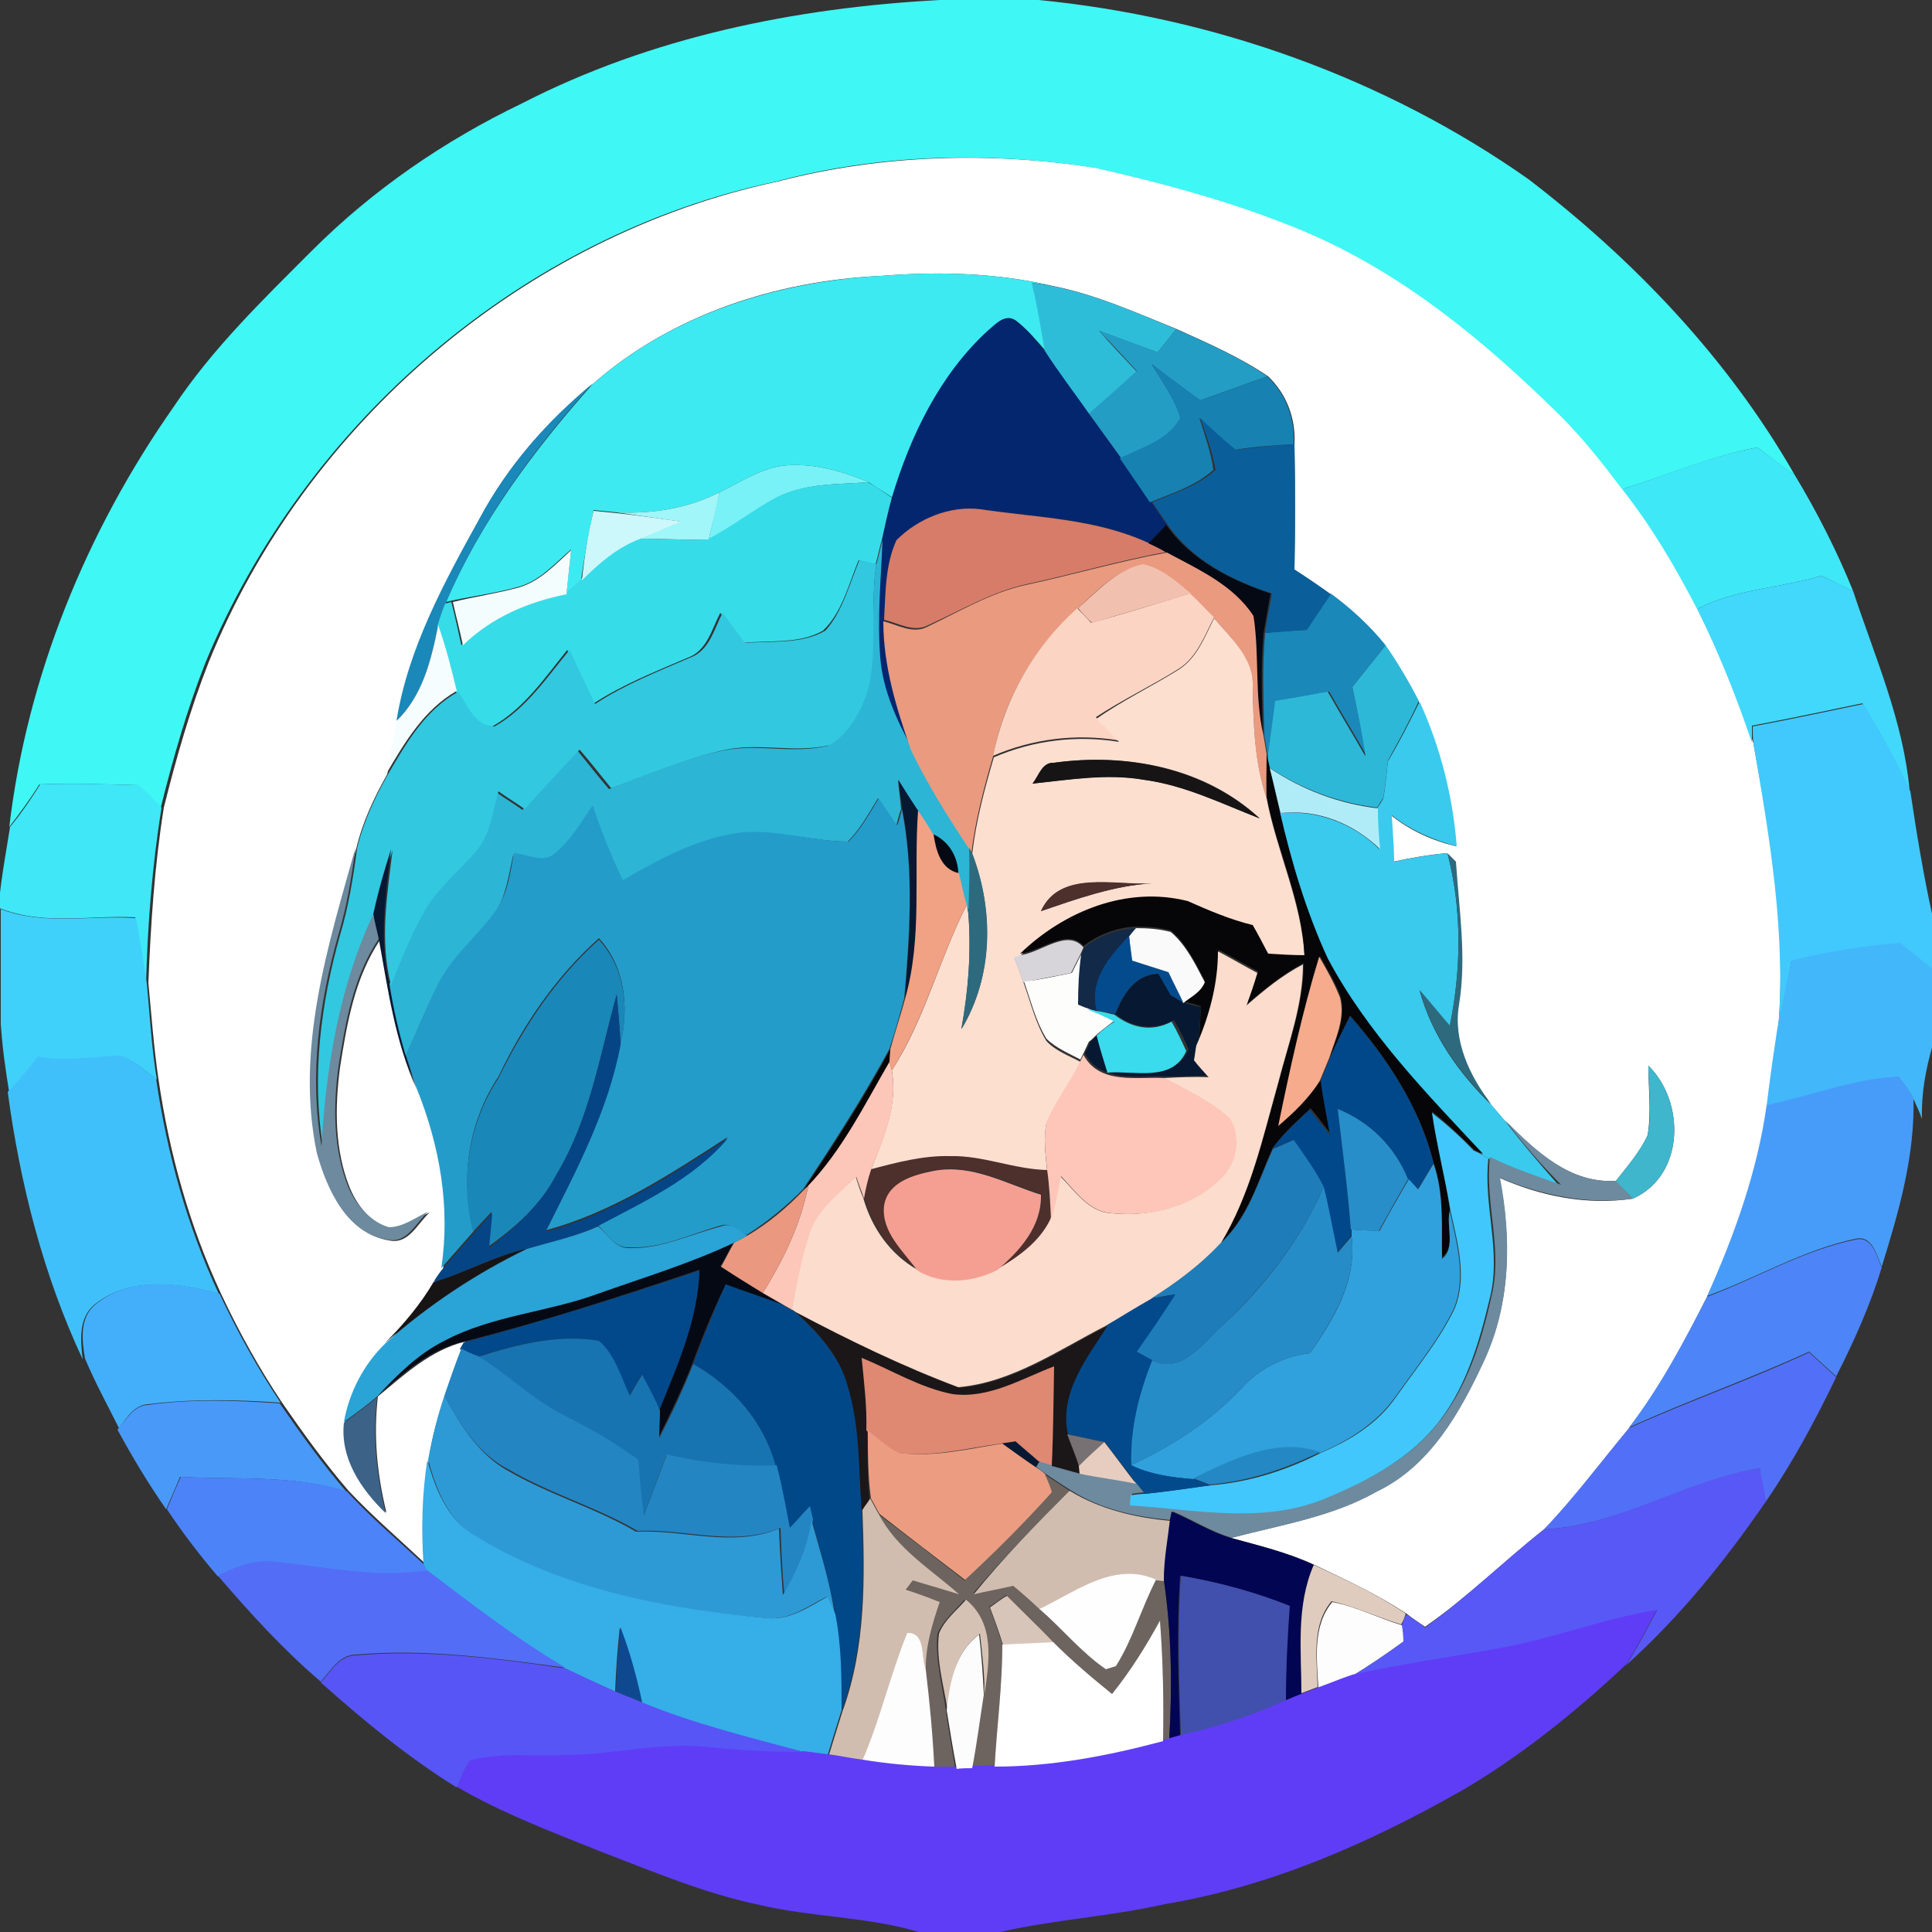 <?xml version="1.0" encoding="utf-8"?>
<!-- Generator: Adobe Illustrator 26.0.3, SVG Export Plug-In . SVG Version: 6.00 Build 0)  -->
<svg version="1.1" id="Layer_1" xmlns="http://www.w3.org/2000/svg" xmlns:xlink="http://www.w3.org/1999/xlink" x="0px" y="0px"
	 viewBox="0 0 250 250" style="enable-background:new 0 0 250 250;" xml:space="preserve">
<rect x="0" y="0" width="250" height="250" fill="#333333" stroke="none"/>
<style type="text/css">
	.st0{fill:#FFFFFF;}
	.st1{fill:#3FF7F4;}
	.st2{fill:#3DEAF1;}
	.st3{fill:#2EBDD8;}
	.st4{fill:#03266F;}
	.st5{fill:#249DC5;}
	.st6{fill:#1781B1;}
	.st7{fill:#1A88B8;}
	.st8{fill:#0A5F9A;}
	.st9{fill:#3FE8F7;}
	.st10{fill:#78F2F6;}
	.st11{fill:#37DCE9;}
	.st12{fill:#A0F6F8;}
	.st13{fill:#CCF8FC;}
	.st14{fill:#D67C69;}
	.st15{fill:#050914;}
	.st16{fill:#2CB5D5;}
	.st17{fill:#F4FDFE;}
	.st18{fill:#32C8E0;}
	.st19{fill:#EA9A7F;}
	.st20{fill:#F2C0AE;}
	.st21{fill:#41D8FB;}
	.st22{fill:#FCD4C4;}
	.st23{fill:#FDDFD0;}
	.st24{fill:#F6FDFE;}
	.st25{fill:#2DB8D8;}
	.st26{fill:#39CAEE;}
	.st27{fill:#41C9FD;}
	.st28{fill:#161415;}
	.st29{fill:#060507;}
	.st30{fill:#B0ECF8;}
	.st31{fill:#3FE7F7;}
	.st32{fill:#071832;}
	.st33{fill:#249CCA;}
	.st34{fill:#F1A184;}
	.st35{fill:#6D8A9F;}
	.st36{fill:#2E6A7E;}
	.st37{fill:#4D2F2C;}
	.st38{fill:#3FD1FA;}
	.st39{fill:#132948;}
	.st40{fill:#FAFAFA;}
	.st41{fill:#034B8D;}
	.st42{fill:#1A87B9;}
	.st43{fill:#D7D5D9;}
	.st44{fill:#42B7FA;}
	.st45{fill:#FDFDFB;}
	.st46{fill:#FCDCCC;}
	.st47{fill:#F6AB8D;}
	.st48{fill:#064585;}
	.st49{fill:#39DBEC;}
	.st50{fill:#01488B;}
	.st51{fill:#40C0FA;}
	.st52{fill:#FDC6B8;}
	.st53{fill:#FCC6B8;}
	.st54{fill:#3FB6CB;}
	.st55{fill:#489CF9;}
	.st56{fill:#278EC9;}
	.st57{fill:#41C7FB;}
	.st58{fill:#1E7CB9;}
	.st59{fill:#30A1DC;}
	.st60{fill:#F59F92;}
	.st61{fill:#EA9880;}
	.st62{fill:#268CC8;}
	.st63{fill:#2AA3D6;}
	.st64{fill:#4D84F8;}
	.st65{fill:#01498B;}
	.st66{fill:#43AFFA;}
	.st67{fill:#014889;}
	.st68{fill:#024A8C;}
	.st69{fill:#1B1618;}
	.st70{fill:#1874B1;}
	.st71{fill:#2385C2;}
	.st72{fill:#5270F7;}
	.st73{fill:#DF8872;}
	.st74{fill:#4999F9;}
	.st75{fill:#3D6288;}
	.st76{fill:#2D9AD6;}
	.st77{fill:#EC9D81;}
	.st78{fill:#787174;}
	.st79{fill:#2388C3;}
	.st80{fill:#E6CDBF;}
	.st81{fill:#36AEE8;}
	.st82{fill:#5858F6;}
	.st83{fill:#4D83F8;}
	.st84{fill:#6D645F;}
	.st85{fill:#D1BDB0;}
	.st86{fill:#D1BDAF;}
	.st87{fill:#020552;}
	.st88{fill:#536DF7;}
	.st89{fill:#FEFEFE;}
	.st90{fill:#E0CCBE;}
	.st91{fill:#4150AD;}
	.st92{fill:#D8C5B9;}
	.st93{fill:#FDFDFD;}
	.st94{fill:#D6C2B4;}
	.st95{fill:#5F3DF6;}
	.st96{fill:#FEFFFE;}
	.st97{fill:#0E4990;}
	.st98{fill:#FCFCFC;}
	.st99{fill:#5855F6;}
</style>
<g id="_x23_ffffffff">
	<path class="st0" d="M100.6,23.5c13.4-3.5,27.5-3.9,41.2-1.8c9.3,2.1,18.5,4.6,27.3,8.3c12.7,5.4,23.4,14.3,33.1,23.9
		c2.9,2.9,5.4,6.1,7.9,9.4c3.7,4.8,6.9,10,9.6,15.5c2.8,5.6,5.1,11.4,7.2,17.4c2.2,12.1,4.3,24.4,3.2,36.8c-0.5,3.4-1,6.7-1.4,10.1
		c-1.2,8.6-4.2,16.9-7.8,24.7c-3,5.9-6,11.8-10.1,17c-3.6,4.4-7,9-11,13.1c-5.2,4.1-9.9,8.8-15.4,12.6c-0.6-0.4-1.8-1.2-2.4-1.7
		c-3.8-2.5-7.9-4.4-11.9-6.3c-3.4-1.6-7.2-2.5-10.8-3.5c6.4-1.7,13-2.7,18.8-6c6.9-3.3,10.8-10.4,13.9-17c3.5-7.3,3.6-15.8,2-23.6
		c5.4,2.4,11.4,3.6,17.3,2.7c6.7-3,6.8-12.5,2-17.2c0,3,0.4,6-0.1,9c-1,2.2-2.6,4-4.1,5.9c-6,0.4-10.4-3.9-14.4-7.8
		c-0.6-0.7-1.2-1.4-1.8-2.1c-2.8-3.7-5-8.2-4.2-12.9c1-6.2,0-12.4-0.4-18.5c-0.3-0.3-0.8-0.8-1.1-1.1c-2.3,0.2-4.6,0.6-6.9,1.1
		c-0.1-2-0.2-4-0.3-6c2.5,2,5.4,3.3,8.4,4c-0.6-6.4-2.1-12.8-4.8-18.7c-1.3-2.5-2.7-4.9-4.3-7.2c-2.1-2.6-4.5-4.8-7.1-6.7
		c-1.6-1.1-3.1-2.1-4.7-3.2c0.1-5.4,0.1-10.8,0-16.2c0.2-3.3-1-6.5-3.4-8.8c-3.7-2.5-7.8-4.3-11.8-6.1c-5.2-2.1-10.5-4.5-16.1-5.6
		c-7.2-1.7-14.8-1.9-22.2-1.3c-13.4,0.6-27.1,5-37.3,14c-5.9,4.8-11,10.6-14.6,17.4c-4.5,8.3-9.2,16.9-10.7,26.3
		c-0.4,2.3-0.8,4.5-1.3,6.8c-1.7,3-3.2,6.2-4,9.6c-3.6,12.8-7.8,26.2-5,39.5c1.3,4.7,3.9,10.3,9.2,11.2c2.6,0.6,3.7-2.2,5.3-3.6
		c-1.7,0.7-3.3,2-5.1,2c-2.5-0.6-4.2-2.8-5.2-5.1c-2-4.9-2-10.4-1.3-15.7c0.9-5.7,1.9-11.6,5.2-16.5c1.2,6.6,2.1,13.3,4.9,19.5
		c3,7.4,4.4,15.4,3.2,23.3c-0.2,0.4-0.7,1.1-1,1.5c-1.7,2.9-3.9,5.5-6.3,8c-2.8,2.8-4.8,6.3-5.4,10.2c-0.5,4.6,2.2,8.6,5.4,11.6
		c-1.2-4.9-1.7-9.9-1.1-15c3.4-2.8,6.8-6,11.3-7.1l-0.4,0.8c-0.8,2-1.5,4-2.2,6.1c-0.9,2.7-1.7,5.4-2.1,8.3c-0.8,4.5-0.9,9-0.5,13.5
		c-3.3-3.1-6.8-6.1-9.9-9.4c-3.1-3.6-5.9-7.5-8.6-11.4c-3-4.5-5.6-9.2-7.9-14.1c-4.1-8.8-6.7-18.2-8.1-27.8
		c-0.6-4.1-0.9-8.2-1.3-12.4c0.3-7.6,0.8-15.2,2-22.7c1.6-6.4,3.4-12.7,5.8-18.8C39.5,54.8,67.8,30.5,100.6,23.5z"/>
</g>
<g id="_x23_3ff7f4ff">
	<path class="st1" d="M121.6,0h12.8c22.6,2.2,44.8,10.1,63.4,23.2c13.7,10.5,25.8,23.2,34.4,38.2c-1.7-1.1-3.2-2.3-4.8-3.5
		c-6,1.1-11.6,3.6-17.5,5.4c-2.5-3.3-5-6.5-7.9-9.4c-9.7-9.6-20.4-18.5-33.1-23.9c-8.8-3.7-18-6.2-27.3-8.3
		c-13.6-2.1-27.8-1.8-41.2,1.8c-32.8,6.9-61,31.3-73.8,62.2c-2.4,6.1-4.2,12.4-5.8,18.8c-1-1-2-1.9-2.9-2.9
		c-4.3-0.1-8.6-0.3-12.8-0.1c-1.2,1.9-2.5,3.7-3.9,5.5c2.3-19.5,10-38.3,21.3-54.4c5-7.5,11.5-13.8,17.9-20.2
		c7.8-7.8,17.1-14.2,27.1-19C84.2,4.8,102.9,1,121.6,0z"/>
</g>
<g id="_x23_3deaf1ff">
	<path class="st2" d="M76.7,49.7c10.2-9,23.9-13.3,37.3-14c7.4-0.6,14.9-0.4,22.2,1.3c-0.7-0.1-2-0.3-2.6-0.4
		c0.7,2.9,1.1,5.9,1.7,8.8c-1.2-1.4-2.4-2.8-3.8-3.9c-1.4-1-2.5,0.5-3.6,1.3c-6.2,5.7-10,13.6-12.4,21.6c-1-0.7-2.1-1.3-3.1-2
		c-3.3-1.4-6.8-2.4-10.4-2.2c-3.3,0.2-6,2.1-8.9,3.5c-4.1,2.1-8.7,2.8-13.3,2.6c-0.8-0.1-2.2-0.2-3-0.3c-0.6,3-1.2,6-1.6,9
		c-0.6,0.6-1.3,1.2-1.9,1.8c0.2-1.9,0.4-3.8,0.6-5.7c-2.1,1.8-4,4-6.7,4.8c-2.8,0.8-5.8,1.2-8.7,1.8l-0.8,0.2
		C62.2,67.5,69.1,58.2,76.7,49.7z"/>
</g>
<g id="_x23_2ebdd8ff">
	<path class="st3" d="M133.5,36.6c0.6,0.1,2,0.3,2.6,0.4c5.6,1.1,10.8,3.4,16.1,5.6c-0.8,1-1.6,2-2.4,3c-2.5-0.9-5.1-1.9-7.6-2.8
		c1.6,1.8,3.2,3.5,4.9,5.3c-2,1.8-4.1,3.7-6.2,5.5c-1.9-2.7-3.9-5.3-5.7-8.1C134.7,42.5,134.2,39.5,133.5,36.6z"/>
</g>
<g id="_x23_03266fff">
	<path class="st4" d="M127.8,42.8c1-0.8,2.2-2.3,3.6-1.3c1.5,1.1,2.6,2.5,3.8,3.9c1.8,2.8,3.8,5.4,5.7,8.1c1.4,1.9,2.8,3.9,4.2,5.8
		c1.3,1.9,2.6,3.8,3.9,5.7c0.7,1,1.3,2,2,2.9c-0.8,0.8-1.6,1.6-2.3,2.4c-6.8-3.3-14.4-3.3-21.8-4.4c-4-0.5-8.2,1.2-10.9,4
		c-1.5,3.2-1.4,6.9-1.6,10.4c0,5.8,1.7,11.3,3.6,16.7c-2-3.8-3.9-7.7-4.2-12c-0.3-5,0.2-10.1,0.3-15.1c0.4-1.8,0.8-3.7,1.3-5.5
		C117.8,56.4,121.6,48.5,127.8,42.8z"/>
</g>
<g id="_x23_249dc5ff">
	<path class="st5" d="M142.2,42.8c2.5,0.9,5.1,1.8,7.6,2.8c0.8-1,1.6-2,2.4-3c4.1,1.8,8.1,3.6,11.8,6.1c-2.9,1-5.8,2.1-8.7,3.1
		c-2.1-1.5-4.2-3.1-6.3-4.7c1.4,2.2,2.9,4.5,3.9,7c-1.6,2.9-5.1,3.8-7.8,5.2c-1.4-1.9-2.8-3.9-4.2-5.8c2.1-1.8,4.1-3.6,6.2-5.5
		C145.5,46.3,143.9,44.5,142.2,42.8z"/>
</g>
<g id="_x23_1781b1ff">
	<path class="st6" d="M149,47.1c2.1,1.6,4.2,3.1,6.3,4.7c2.9-1,5.8-2.1,8.7-3.1c2.4,2.3,3.6,5.5,3.4,8.8c-2.5,0.1-5.1,0.3-7.6,0.7
		c-1.6-1.3-3.1-2.7-4.6-4.1c0.7,2.2,1.5,4.4,1.8,6.7c-2.3,2.1-5.3,3-8.2,4.2c-1.3-1.9-2.6-3.8-3.9-5.7c2.8-1.4,6.2-2.3,7.8-5.2
		C152,51.6,150.4,49.4,149,47.1z"/>
</g>
<g id="_x23_1a88b8ff">
	<path class="st7" d="M62.1,67c3.6-6.7,8.7-12.5,14.6-17.4c-7.6,8.5-14.5,17.8-19,28.4c-0.4,0.9-0.7,1.9-1,2.9
		c-0.9,4.5-2,9.1-5.4,12.4C52.8,83.9,57.5,75.3,62.1,67z"/>
	<path class="st7" d="M172.2,76.8c2.6,1.9,5.1,4.2,7.1,6.7c-1.4,1.8-2.9,3.6-4.3,5.4c0.6,3,1.3,6,1.9,9c-1.6-2.8-3.3-5.6-4.9-8.4
		c-2.3,0.4-4.6,0.8-6.8,1.2c-0.3,2.6-0.7,5.1-1,7.7l-0.2-0.8c-0.1-0.6-0.3-1.8-0.4-2.4c-0.1-4.4-0.3-8.9,0.1-13.3
		c1.8-0.2,3.6-0.3,5.4-0.4C170.1,79.9,171.2,78.4,172.2,76.8z"/>
</g>
<g id="_x23_0a5f9aff">
	<path class="st8" d="M155.3,54.1c1.5,1.4,3,2.8,4.6,4.1c2.5-0.3,5-0.6,7.6-0.7c0.1,5.4,0.1,10.8,0,16.2c1.6,1,3.2,2.1,4.7,3.2
		c-1,1.5-2.1,3.1-3.1,4.6c-1.8,0.1-3.6,0.3-5.4,0.4c0.2-1.7,0.6-3.4,0.9-5.1c-5.2-1.7-10.3-4.3-13.5-8.9c-0.7-1-1.3-1.9-2-2.9
		c2.8-1.2,5.9-2.1,8.2-4.2C156.9,58.5,156.1,56.3,155.3,54.1z"/>
</g>
<g id="_x23_3fe8f7ff">
	<path class="st9" d="M209.9,63.3c5.8-1.8,11.4-4.3,17.5-5.4c1.6,1.2,3.2,2.4,4.8,3.5c2.9,4.8,5.5,9.9,7.6,15.1
		c-1.4-0.7-2.7-1.3-4.1-2c-5.3,1.6-11.1,1.7-16.1,4.3C216.8,73.4,213.7,68.1,209.9,63.3z"/>
</g>
<g id="_x23_78f2f6ff">
	<path class="st10" d="M93.1,63.7c2.9-1.4,5.6-3.3,8.9-3.5c3.6-0.2,7.1,0.8,10.4,2.2c-4,0.3-8.2,0.1-11.9,2c-3,1.6-5.7,3.8-8.8,5.4
		C92.2,67.8,92.6,65.7,93.1,63.7z"/>
</g>
<g id="_x23_37dce9ff">
	<path class="st11" d="M100.4,64.4c3.7-1.9,7.9-1.7,11.9-2c1.1,0.6,2.1,1.3,3.1,2c-0.5,1.8-0.9,3.7-1.3,5.5c-0.3,1-0.5,2.1-0.8,3.1
		c-0.6-0.1-1.7-0.4-2.2-0.5c-1.3,3.1-2.1,6.7-4.6,9.1c-3.1,1.8-7,1.2-10.4,1.6c-1-1.3-1.9-2.6-2.9-3.9c-1.1,2.1-1.7,4.9-4.2,5.8
		c-4.2,1.8-8.5,3.5-12.3,6c-1.1-2.4-2.2-4.7-3.3-7c-2.9,3.6-5.6,7.6-9.7,9.9c-2.5-0.1-3.6-2.8-4.7-4.5c-0.8-2.8-1.4-5.7-2.4-8.5
		c0.3-1,0.6-1.9,1-2.9l0.8-0.2c0.5,1.9,0.9,3.8,1.3,5.6c3.7-3.5,8.4-5.6,13.4-6.6c0.7-0.6,1.3-1.2,1.9-1.8c2.2-2.2,4.6-4.3,7.6-5.4
		c2.9,0,5.9,0.2,8.9,0.1C94.7,68.2,97.4,66,100.4,64.4z"/>
</g>
<g id="_x23_a0f6f8ff">
	<path class="st12" d="M79.8,66.3c4.6,0.2,9.2-0.5,13.3-2.6c-0.4,2-0.9,4.1-1.4,6.1c-3,0.1-5.9-0.1-8.9-0.1c1.8-0.8,3.5-1.5,5.3-2.2
		C85.4,67.1,82.6,66.7,79.8,66.3z"/>
</g>
<g id="_x23_ccf8fcff">
	<path class="st13" d="M76.8,66.1c0.8,0.1,2.2,0.2,3,0.3c2.8,0.3,5.6,0.7,8.4,1.1c-1.8,0.7-3.6,1.5-5.3,2.2c-3,1.1-5.4,3.2-7.6,5.4
		C75.6,72.1,76.1,69.1,76.8,66.1z"/>
</g>
<g id="_x23_d67c69ff">
	<path class="st14" d="M116,69.9c2.8-2.8,6.9-4.5,10.9-4c7.3,1.1,14.9,1.2,21.8,4.4c0.8,0.4,1.6,0.8,2.4,1.1
		c-6.2,1.1-12.2,2.9-18.3,4.2c-4.5,1-8.5,3.4-12.7,5.3c-1.9,1-3.9-0.3-5.7-0.7C114.6,76.9,114.5,73.2,116,69.9z"/>
</g>
<g id="_x23_050914ff">
	<path class="st15" d="M148.6,70.3c0.8-0.8,1.6-1.6,2.3-2.4c3.2,4.6,8.4,7.2,13.5,8.9c-0.3,1.7-0.6,3.4-0.9,5.1
		c-0.4,4.4-0.2,8.9-0.1,13.3c-1.2-5.1-0.5-10.4-1.3-15.5c-2.6-4-7.1-6-11.2-8.2C150.3,71.1,149.5,70.7,148.6,70.3z"/>
	<path class="st15" d="M120.8,108c2,0.9,3.1,2.8,3.3,5C121.7,112.5,121.2,110,120.8,108z"/>
	<path class="st15" d="M77.3,167.4c5.9-2.2,11.9-4,17.6-6.6c-0.6,1-1.1,2.1-1.7,3.1c1.8,1.1,3.6,2.3,5.4,3.4c0.8,0.5,1.7,1,2.6,1.5
		c-2.4-0.9-4.9-1.7-7.3-2.6c-1.6,3.3-3,6.7-4.3,10.2c-1.3,3.3-2.8,6.4-4.4,9.6c0-1.2,0.1-2.4,0.1-3.6c2.3-5.8,5-11.7,5.2-18.1
		c-10.1,3.4-20.2,6.7-30.5,9.3c-4.5,1-7.9,4.2-11.3,7.1c2.5-2.8,5.3-5.5,8.7-7.2C63.6,170.2,70.8,169.8,77.3,167.4z"/>
</g>
<g id="_x23_2cb5d5ff">
	<path class="st16" d="M113.4,73c0.3-1,0.5-2.1,0.8-3.1c-0.2,5-0.7,10.1-0.3,15.1c0.3,4.3,2.2,8.3,4.2,12c2.1,4.4,4.7,8.6,7.4,12.6
		c0.1,2.8,0,5.6-0.1,8.4L125,117c-0.3-1.3-0.7-2.7-1-4.1c-0.1-2.2-1.3-4.1-3.3-5c-0.7-1-1.4-2.1-2-3.1c-0.8-1.3-1.7-2.6-2.5-3.9
		c0.1,1.2,0.3,2.5,0.4,3.8c-0.2,0.5-0.5,1.6-0.6,2.1c-0.8-1.2-1.6-2.3-2.4-3.5c-1.2,2-2.3,4-3.9,5.6c-4.6,0-9.1-1.6-13.8-0.9
		c-5.6,0.7-10.6,3.4-15.4,6.2c-1.4-3.2-2.8-6.4-3.9-9.7c-1.5,2.2-2.9,4.6-5,6.3c-1.5,1.2-3.5,0-5.2-0.1c-0.6,2.6-0.9,5.3-2.4,7.5
		c-2.3,3.2-5.6,5.8-7.4,9.4c-1.5,3-2.7,6.1-4.2,9.2c-0.9-3-1.6-6.1-2.1-9.2c1.3-3.3,2.6-6.6,4.4-9.7c1.8-3.1,4.7-5.2,6.9-8
		c1.7-2.1,2-4.9,2.6-7.4c1.1,0.8,2.3,1.5,3.4,2.3c2.4-2.6,4.8-5.1,7.1-7.7c1.4,1.7,2.7,3.4,4.1,5c4.9-1.8,9.8-4,14.9-5
		c4.4-0.9,9,0.5,13.4-0.6c2.8-1.6,4.3-4.8,5.1-7.8C113.5,83.5,112.6,78.2,113.4,73z"/>
</g>
<g id="_x23_f4fdfeff">
	<path class="st17" d="M67.2,76c2.7-0.8,4.7-3,6.7-4.8c-0.2,1.9-0.4,3.8-0.6,5.7c-5,1-9.7,3-13.4,6.6c-0.4-1.9-0.9-3.8-1.3-5.6
		C61.4,77.2,64.3,76.8,67.2,76z"/>
</g>
<g id="_x23_32c8e0ff">
	<path class="st18" d="M111.2,72.5c0.5,0.1,1.7,0.4,2.2,0.5c-0.8,5.2,0.1,10.5-0.9,15.6c-0.8,3-2.4,6.1-5.1,7.8
		c-4.4,1.1-9-0.3-13.4,0.6c-5.2,1.1-10,3.2-14.9,5c-1.4-1.7-2.7-3.4-4.1-5c-2.4,2.6-4.8,5.1-7.1,7.7c-1.1-0.8-2.3-1.5-3.4-2.3
		c-0.7,2.5-1,5.3-2.6,7.4c-2.2,2.7-5.1,4.9-6.9,8c-1.8,3.1-3.1,6.4-4.4,9.7c-1.5-5.8-0.5-11.7,0.2-17.5c-0.9,2.8-1.7,5.5-2.3,8.4
		c-4.4,9.4-6,19.7-6.7,30c-1.5-9.1-0.3-18.5,2.2-27.4c1.1-3.7,1.7-7.4,2.2-11.2c0.8-3.4,2.3-6.6,4-9.6c2.4-4.1,4.8-8.3,9.1-10.7
		c1.2,1.8,2.2,4.5,4.7,4.5c4.1-2.3,6.8-6.4,9.7-9.9c1.1,2.3,2.2,4.7,3.3,7c3.8-2.5,8.1-4.2,12.3-6c2.5-0.9,3.1-3.7,4.2-5.8
		c1,1.3,1.9,2.6,2.9,3.9c3.5-0.3,7.3,0.2,10.4-1.6C109,79.2,109.9,75.6,111.2,72.5z"/>
</g>
<g id="_x23_ea9a7fff">
	<path class="st19" d="M132.7,75.7c6.1-1.3,12.2-3.1,18.3-4.2c4.1,2.2,8.6,4.2,11.2,8.2c0.8,5.1,0.1,10.4,1.3,15.5
		c0.1,0.6,0.3,1.8,0.4,2.4c0,1.9-0.1,3.8,0,5.7c-1.6-4.6-1.7-9.5-1.8-14.4c0.1-3.7-2.8-6.3-5-8.9c-1-1.1-2-2.1-3.1-3.1
		c-1.8-1.6-3.7-3.3-6.2-3.8c-3.4,0.7-5.9,3.4-8.4,5.7c-5.6,5-9.5,11.7-10.9,19.1c-1.2,4.1-2.3,8.3-2.8,12.5l-0.4-0.7
		c-2.7-4.1-5.3-8.2-7.4-12.6c-1.9-5.4-3.6-10.9-3.6-16.7c1.8,0.4,3.8,1.7,5.7,0.7C124.2,79.1,128.2,76.7,132.7,75.7z"/>
</g>
<g id="_x23_f2c0aeff">
	<path class="st20" d="M139.5,78.7c2.5-2.2,5-5,8.4-5.7c2.4,0.5,4.3,2.2,6.2,3.8c-4.3,1.3-8.5,2.5-12.8,3.8
		C140.8,80.2,139.9,79.2,139.5,78.7z"/>
</g>
<g id="_x23_41d8fbff">
	<path class="st21" d="M219.6,78.8c5-2.6,10.8-2.7,16.1-4.3c1.4,0.7,2.8,1.3,4.1,2c2.8,8.5,6.5,16.8,7.3,25.8
		c-1.8-3.9-3.9-7.6-6.1-11.3c-4.8,1-9.5,2-14.3,2.9c0,0.6,0,1.6,0,2.2C224.7,90.2,222.4,84.4,219.6,78.8z"/>
</g>
<g id="_x23_fcd4c4ff">
	<path class="st22" d="M141.2,80.6c4.3-1.2,8.5-2.5,12.8-3.8c1.1,1,2.1,2.1,3.1,3.1c-1.2,2.3-2.2,5.1-4.5,6.6
		c-3.5,2.2-7.3,4-10.8,6.3c1,1,1.9,2,2.9,3c-5.5-0.9-11.1-0.2-16.2,2c1.5-7.4,5.3-14.1,10.9-19.1C139.9,79.2,140.8,80.2,141.2,80.6z
		"/>
</g>
<g id="_x23_fddfd0ff">
	<path class="st23" d="M152.6,86.6c2.3-1.5,3.3-4.2,4.5-6.6c2.2,2.6,5.2,5.2,5,8.9c0.1,4.8,0.2,9.7,1.8,14.4
		c1.3,6.9,4.6,13.5,4.9,20.6c-1.6-0.1-3.2-0.2-4.7-0.2c-0.7-1.2-1.3-2.4-2-3.7c-2.9-0.7-5.7-1.8-8.4-3.1c-7.9-2.1-16,1.3-21.7,6.8
		c-0.2,0.1-0.5,0.2-0.7,0.3c0.4,1.1,0.8,2.2,1.2,3.3c0.9,2.5,1.5,5.1,2.9,7.4c1.2,1.3,2.9,1.9,4.4,2.7c-1.3,2.8-3.2,5.2-4.4,8
		c-0.4,2-0.1,4.1,0.1,6.1c-4.2-0.1-8.2-1.9-12.5-1.8c-3.5-0.1-7,0.8-10.3,1.7c1.6-4.1,3.5-8.4,2.7-12.9c4.3-6.6,6.1-14.4,9.7-21.4
		l0.2,1.1c0.4,5,0,10.1-0.9,15c4.1-6.8,4.2-15.4,1.4-22.7c0.5-4.3,1.6-8.4,2.8-12.5c5.1-2.2,10.7-2.9,16.2-2c-1-1-1.9-2-2.9-3
		C145.3,90.6,149.1,88.8,152.6,86.6 M136.4,98.7c-1.6-0.1-2,1.7-2.8,2.7c4.8-0.5,9.6-1.4,14.4-0.5c5.3,0.7,10.1,3.1,15,5
		C155.9,99.3,145.8,97.4,136.4,98.7 M134.7,117.9c4.7-1.6,9.4-3.3,14.4-3.6C144.4,114.7,137.2,112.5,134.7,117.9z"/>
</g>
<g id="_x23_f6fdfeff">
	<path class="st24" d="M56.7,80.9c1,2.8,1.7,5.6,2.4,8.5c-4.2,2.4-6.7,6.6-9.1,10.7c0.5-2.2,0.9-4.5,1.3-6.8
		C54.7,90,55.8,85.4,56.7,80.9z"/>
</g>
<g id="_x23_2db8d8ff">
	<path class="st25" d="M175,88.9c1.4-1.8,2.9-3.6,4.3-5.4c1.6,2.3,3,4.7,4.3,7.2c-1.2,2.6-2.6,5.2-4,7.7c-0.2,1.6-0.3,3.2-0.6,4.8
		c-0.2,0.3-0.6,1-0.8,1.3c-5-0.6-9.8-2.4-14-5.2l-0.2-0.9c0.3-2.6,0.7-5.1,1-7.7c2.3-0.4,4.6-0.8,6.8-1.2c1.6,2.8,3.3,5.6,4.9,8.4
		C176.3,94.9,175.6,91.9,175,88.9z"/>
</g>
<g id="_x23_39caeeff">
	<path class="st26" d="M183.7,90.8c2.7,5.9,4.3,12.3,4.8,18.7c-3.1-0.8-6-2.1-8.4-4c0.1,2,0.3,4,0.3,6c2.3-0.5,4.6-0.9,6.9-1.1
		c1.9,7.3,1.8,15,0.3,22.4c-1.3-1.5-2.6-3.1-3.9-4.6c1.6,5.8,5.1,10.7,9.3,14.8c0.6,0.7,1.2,1.4,1.8,2.1c2.2,2.9,4.6,5.7,7,8.4
		c-3.1-1.1-6.2-2.1-9.2-3.6c-0.2-0.1-0.5-0.3-0.7-0.4c-7.4-7.9-15-15.7-20.1-25.3c-2.8-6-4.7-12.5-6.2-19c4.8-0.4,9.5,1.3,12.9,4.7
		c-0.2-1.8-0.3-3.5-0.3-5.3c0.2-0.3,0.6-0.9,0.8-1.3c0.3-1.6,0.4-3.2,0.6-4.8C181.1,96,182.4,93.4,183.7,90.8z"/>
</g>
<g id="_x23_41c9fdff">
	<path class="st27" d="M226.8,94c4.8-0.9,9.5-1.9,14.3-2.9c2.2,3.7,4.3,7.4,6.1,11.3c0.8,5.4,1.7,10.9,2.9,16.3v6.8
		c-1.4-1.1-2.8-2.3-4.2-3.4c-4.8,0.4-9.5,1.1-14.1,2.3c-0.5,2.9-1.2,5.8-1.7,8.7c1-12.3-1.1-24.7-3.2-36.8
		C226.8,95.6,226.8,94.5,226.8,94z"/>
</g>
<g id="_x23_161415ff">
	<path class="st28" d="M136.4,98.7c9.4-1.3,19.4,0.7,26.6,7.2c-4.9-1.9-9.7-4.3-15-5c-4.8-0.8-9.6,0-14.4,0.5
		C134.5,100.3,134.9,98.6,136.4,98.7z"/>
	<path class="st28" d="M56.1,165.9c4.1-1.2,7.8-3.3,12-4.3c-6.6,3.2-12.8,7.4-18.3,12.2C52.2,171.4,54.4,168.8,56.1,165.9z"/>
</g>
<g id="_x23_060507ff">
	<path class="st29" d="M163.9,97.6l0.2,0.8l0.2,0.9c0.4,1.9,0.9,3.8,1.3,5.7c1.5,6.5,3.4,12.9,6.2,19c5.1,9.6,12.8,17.5,20.1,25.3
		c-0.3-0.1-0.9-0.4-1.2-0.6c-1.7-1.7-3.5-3.4-5.4-4.9c0.6,4.2,1.7,8.4,2.3,12.7c-0.5,2,0.8,4.8-1,6.2c-0.1-4.1,0.3-8.4-1.1-12.3
		c-1.8-7.2-6-13.5-10.8-19c-0.9,1.8-1.8,3.6-2.6,5.4c0.8-2.5,2.1-5.1,1.4-7.8c-0.7-1.9-1.8-3.6-2.7-5.3c-2.2,7.2-3.8,14.5-5.3,21.9
		c2-1.8,4-3.7,5.5-5.9c0.3,2.4,0.8,4.7,1.2,7c-0.9-1.1-1.7-2.2-2.6-3.3c-1.7,1.6-3.5,3.2-4.9,5.1c-1.9,4.2-3.2,9-6.7,12.3
		c3.9-6.4,5.5-13.8,7.5-20.9c1.3-5,3.2-10,3.2-15.3c-2.6,1.4-5,3.3-7.3,5.3c0.5-1.4,0.9-2.8,1.4-4.2c-1.7-0.9-3.4-1.9-5.1-2.8
		c0,4.2-1.1,8.2-2.6,12.1c0.2-1.6,0.2-3.2,0.3-4.8c-0.6-0.2-1.7-0.5-2.3-0.6c1-0.8,2.3-1.4,2.8-2.7c-1.2-2.3-2.4-4.8-4.4-6.5
		c-1.5-0.4-3-0.5-4.5-0.5c-2.5,0.1-4.8,1-6.8,2.5c-2.1-2.4-5.5,0.7-8.2,1c5.7-5.5,13.8-8.8,21.7-6.8c2.7,1.2,5.5,2.4,8.4,3.1
		c0.7,1.2,1.3,2.4,2,3.7c1.6,0.1,3.1,0.2,4.7,0.2c-0.3-7.1-3.6-13.6-4.9-20.6C163.9,101.4,163.9,99.5,163.9,97.6z"/>
	<path class="st29" d="M104,154c3.9-5.9,7.8-11.9,11.2-18.2c0,0.4-0.1,1.2-0.1,1.6c-3.2,5.6-6,11.4-10.5,16.1L104,154z"/>
</g>
<g id="_x23_b0ecf8ff">
	<path class="st30" d="M164.3,99.4c4.2,2.8,8.9,4.6,14,5.2c0,1.8,0.1,3.5,0.3,5.3c-3.5-3.4-8.1-5.2-12.9-4.7
		C165.2,103.2,164.8,101.3,164.3,99.4z"/>
</g>
<g id="_x23_3fe7f7ff">
	<path class="st31" d="M5.2,101.5c4.3-0.2,8.6,0,12.8,0.1c1,1,2,1.9,2.9,2.9c-1.2,7.5-1.8,15.1-2,22.7c-0.4-2.8-1-5.7-1.4-8.5
		c-5.9-0.3-11.9,1.1-17.6-1.2v-1c0.3-3.2,0.9-6.3,1.4-9.5C2.8,105.2,4,103.4,5.2,101.5z"/>
</g>
<g id="_x23_071832ff">
	<path class="st32" d="M116.3,101c0.8,1.3,1.6,2.6,2.5,3.9c-0.5,8.1,0.7,16.5-1.7,24.4c0.6-8.1,1.2-16.4-0.3-24.5
		C116.6,103.5,116.4,102.2,116.3,101z"/>
	<path class="st32" d="M48.3,118.3c0.6-2.8,1.4-5.6,2.3-8.4c-0.7,5.8-1.6,11.7-0.2,17.5c0.5,3.1,1.2,6.2,2.1,9.2
		c0.4,1.4,0.9,2.9,1.4,4.3c-2.8-6.2-3.7-12.9-4.9-19.5C48.8,120.5,48.5,119.4,48.3,118.3z"/>
	<path class="st32" d="M144.3,131.2c1.1-2.5,2.5-5.1,5.6-5.2c0.4,0.7,1.2,2.1,1.6,2.8c0.4,0.2,1.2,0.7,1.6,0.9
		c0.6,0.2,1.7,0.5,2.3,0.6c-0.1,1.6-0.2,3.2-0.3,4.8c-0.1,0.5-0.2,1.4-0.3,1.9c0.6,0.8,1.2,1.5,1.9,2.2c-1.9,0-3.9,0.1-5.8,0.1
		c-3.6-0.2-8.5,0.9-10.5-3c0.2-0.4,0.5-1.1,0.7-1.5c0.3-0.3,0.8-0.8,1.1-1c0.5,1.6,0.9,3.2,1.4,4.8c3.5-0.3,8.4,1.3,10.2-2.8
		c-0.5-1.3-1.2-2.6-1.9-3.8C149.1,133.5,146.5,132.9,144.3,131.2z"/>
	<path class="st32" d="M129.6,186.8c0.5-0.1,1.4-0.2,1.9-0.3c1,0.9,2,1.8,3,2.6l-0.5,0.8C132.5,188.9,131.1,187.8,129.6,186.8z"/>
</g>
<g id="_x23_249ccaff">
	<path class="st33" d="M109.8,108.9c1.6-1.6,2.7-3.6,3.9-5.6c0.8,1.2,1.6,2.4,2.4,3.5c0.2-0.5,0.5-1.6,0.6-2.1
		c1.6,8.1,1,16.4,0.3,24.5c-0.6,2.2-1.2,4.4-1.9,6.5c-3.4,6.3-7.3,12.3-11.2,18.2c-2.2,2.2-4.6,4.2-7.3,5.9
		c-1.1-0.5-2.1-1.7-3.4-1.2c-3.9,1.1-7.6,3-11.8,2.8c-1.9,0.1-2.8-1.8-4.1-2.9c6-3.2,12.4-6.1,16.9-11.4c-7.4,4.8-15,9.8-23.6,12.1
		c3.8-7.8,8-15.6,9.7-24.2c1.1-4.7,0.6-9.9-2.8-13.6c-5.6,5-9.8,11.2-13,17.9c-3.9,5.9-5,13.2-3.2,20c-1.4,1.6-2.8,3.2-4.2,4.8
		c1.2-7.9-0.2-15.9-3.2-23.3c-0.5-1.4-0.9-2.9-1.4-4.3c1.5-3,2.7-6.2,4.2-9.2c1.8-3.6,5.1-6.2,7.4-9.4c1.6-2.2,1.9-4.9,2.4-7.5
		c1.7,0.1,3.7,1.3,5.2,0.1c2.1-1.7,3.5-4.1,5-6.3c1.1,3.3,2.4,6.6,3.9,9.7c4.8-2.8,9.8-5.5,15.4-6.2
		C100.6,107.3,105.2,108.9,109.8,108.9z"/>
</g>
<g id="_x23_f1a184ff">
	<path class="st34" d="M118.8,104.9c0.7,1,1.4,2.1,2,3.1c0.3,2,0.9,4.5,3.3,5c0.3,1.4,0.6,2.7,1,4.1c-3.6,7-5.4,14.7-9.7,21.4
		l-0.3-1.1c0-0.4,0.1-1.2,0.1-1.6c0.6-2.2,1.3-4.3,1.9-6.5C119.4,121.3,118.2,113,118.8,104.9z"/>
</g>
<g id="_x23_6d8a9fff">
	<path class="st35" d="M41,149.2c-2.8-13.4,1.4-26.7,5-39.5c-0.5,3.8-1.1,7.5-2.2,11.2c-2.5,8.8-3.8,18.2-2.2,27.4
		c0.6-10.3,2.3-20.6,6.7-30c0.2,1.1,0.5,2.2,0.7,3.2c-3.3,4.9-4.3,10.8-5.2,16.5c-0.7,5.2-0.7,10.7,1.3,15.7c1,2.2,2.8,4.4,5.2,5.1
		c1.9,0,3.5-1.3,5.1-2c-1.6,1.4-2.7,4.2-5.3,3.6C44.9,159.6,42.3,153.9,41,149.2z"/>
	<path class="st35" d="M194.8,145c3.9,3.9,8.3,8.2,14.4,7.8c0.7,0.8,1.4,1.5,2.2,2.3c-5.9,0.8-11.9-0.4-17.3-2.7
		c1.5,7.8,1.4,16.2-2,23.6c-3.1,6.7-7,13.7-13.9,17c-5.8,3.3-12.4,4.3-18.8,6c-2.7-0.8-5-2.3-7.6-3.4l-0.2,1.1
		c-4.6-0.4-9.2-1.4-13.1-3.9c-1.1-0.7-2.2-1.4-3.2-2.1c-0.3-0.2-0.9-0.6-1.2-0.9l0.5-0.8c0.4,0.1,1.3,0.4,1.7,0.5
		c1.2,0.4,2.4,0.7,3.7,1c2.4,0.5,4.9,0.8,7.3,1.3c0.3,0.3,0.8,0.9,1.1,1.3c-0.5,0-1.4,0.1-1.9,0.2c0,0.3-0.1,0.9-0.1,1.3
		c8.2,0.5,16.9,2.3,24.8-0.7c5.4-2.1,10.8-4.8,14.6-9.4c4-4.7,5.9-10.9,7.2-16.8c1.5-6-0.9-12-0.2-18c3,1.5,6.1,2.5,9.2,3.6
		C199.4,150.7,197,147.9,194.8,145z"/>
</g>
<g id="_x23_2e6a7eff">
	<path class="st36" d="M125.4,109.7l0.4,0.7c2.8,7.3,2.8,15.9-1.4,22.7c0.9-5,1.3-10,0.9-15C125.4,115.3,125.5,112.5,125.4,109.7z"
		/>
	<path class="st36" d="M187.3,110.4c0.3,0.3,0.8,0.8,1.1,1.1c0.4,6.2,1.4,12.4,0.4,18.5c-0.8,4.7,1.4,9.3,4.2,12.9
		c-4.2-4.1-7.7-9-9.3-14.8c1.3,1.5,2.6,3.1,3.9,4.6C189.1,125.4,189.2,117.7,187.3,110.4z"/>
</g>
<g id="_x23_4d2f2cff">
	<path class="st37" d="M134.7,117.9c2.4-5.4,9.6-3.3,14.4-3.6C144.1,114.6,139.4,116.3,134.7,117.9z"/>
	<path class="st37" d="M112.7,151.3c3.4-0.9,6.8-1.8,10.3-1.7c4.2-0.1,8.2,1.7,12.5,1.8c0.2,2.1,0.4,4.3,0.5,6.4
		c-1.4,2.9-4.1,4.8-6.8,6.4c2.9-2.5,5.7-5.6,5.6-9.7c-4.5-1.4-8.9-4-13.8-3.1c-2.6,0.5-6,1.4-6.5,4.5c-0.4,3.4,2.5,5.9,4.3,8.3
		c-3.5-2-5.9-5.4-7-9.3C112,153.8,112.3,152.5,112.7,151.3z"/>
</g>
<g id="_x23_3fd1faff">
	<path class="st38" d="M0,117.6c5.6,2.2,11.7,0.8,17.6,1.2c0.5,2.8,1,5.7,1.4,8.5c0.4,4.1,0.6,8.3,1.3,12.4c-1.5-1.1-2.8-2.4-4.6-3
		c-3.6,0.1-7.2,0.8-10.7,0.1c-1.2,1.6-2.5,3.1-3.8,4.6c-0.5-3-0.9-5.9-1.1-8.9V117.6z"/>
</g>
<g id="_x23_132948ff">
	<path class="st39" d="M140.3,122.6c1.9-1.5,4.3-2.4,6.8-2.5c-0.2,0.3-0.7,0.8-1,1.1c-2.5,2.6-5.2,5.7-4.2,9.6
		c-0.3,0-0.8-0.1-1.1-0.2c-0.3-0.1-0.9-0.4-1.3-0.5c0-2.2,0.1-4.4,0.4-6.5L140.3,122.6z"/>
</g>
<g id="_x23_fafafaff">
	<path class="st40" d="M147,120.1c1.5,0,3,0.1,4.5,0.5c2,1.7,3.2,4.2,4.4,6.5c-0.5,1.3-1.8,1.9-2.8,2.7c-0.7-1.3-1.3-2.6-1.9-3.9
		c-1.6-0.5-3.1-1-4.7-1.5c-0.2-1.1-0.3-2.2-0.4-3.2C146.3,120.9,146.8,120.3,147,120.1z"/>
</g>
<g id="_x23_034b8dff">
	<path class="st41" d="M141.9,130.7c-1-3.9,1.7-7,4.2-9.6c0.1,1.1,0.3,2.2,0.4,3.2c1.6,0.5,3.1,1,4.7,1.5c0.6,1.3,1.3,2.6,1.9,3.9
		c-0.4-0.2-1.2-0.7-1.6-0.9c-0.4-0.7-1.2-2.1-1.6-2.8c-3.1,0.1-4.6,2.7-5.6,5.2C143.5,131,142.7,130.9,141.9,130.7z"/>
</g>
<g id="_x23_1a87b9ff">
	<path class="st42" d="M64.5,139.5c3.3-6.7,7.4-12.9,13-17.9c3.4,3.7,3.9,8.8,2.8,13.6c-0.1-2.2-0.3-4.3-0.5-6.5
		c-2.2,7.9-3.5,16.2-7.8,23.3c-2,3.9-5.3,6.8-8.8,9.3c0.1-1.5,0.3-3,0.4-4.5c-0.8,0.9-1.6,1.7-2.4,2.6
		C59.5,152.7,60.6,145.4,64.5,139.5z"/>
</g>
<g id="_x23_d7d5d9ff">
	<path class="st43" d="M132,123.6c2.7-0.3,6.1-3.5,8.2-1l-0.4,0.9c-0.3,0.6-0.9,1.8-1.2,2.4c-2.1,0.4-4.1,0.8-6.2,1.2
		c-0.4-1.1-0.8-2.2-1.2-3.3C131.6,123.8,131.9,123.7,132,123.6z"/>
</g>
<g id="_x23_42b7faff">
	<path class="st44" d="M231.8,124.3c4.6-1.2,9.3-1.9,14.1-2.3c1.4,1.1,2.8,2.3,4.2,3.4v9.8c-0.9,3.1-1.5,6.3-1.4,9.6
		c-0.3-0.9-0.7-1.7-1.1-2.6c-0.5-1-1.2-1.9-1.9-2.8c-5.8,0.2-11.4,2.5-17.1,3.7c0.4-3.4,0.9-6.8,1.4-10.1
		C230.6,130,231.2,127.2,231.8,124.3z"/>
</g>
<g id="_x23_fdfdfbff">
	<path class="st45" d="M138.7,125.9c0.3-0.6,0.9-1.8,1.2-2.4c-0.3,2.2-0.4,4.3-0.4,6.5c0.3,0.1,0.9,0.4,1.3,0.5
		c1.2,0.5,2.3,1,3.5,1.5c-0.8,0.6-1.6,1.2-2.3,1.8c-0.3,0.3-0.8,0.8-1.1,1c-0.2,0.4-0.5,1.1-0.7,1.5l-0.4,0.8
		c-1.5-0.8-3.2-1.5-4.4-2.7c-1.4-2.3-2-4.9-2.9-7.4C134.6,126.8,136.6,126.3,138.7,125.9z"/>
</g>
<g id="_x23_fcdcccff">
	<path class="st46" d="M157.6,123.1c1.7,0.9,3.4,1.9,5.1,2.8c-0.4,1.4-0.9,2.8-1.4,4.2c2.3-2,4.6-3.9,7.3-5.3
		c0,5.3-1.9,10.2-3.2,15.3c-2,7.1-3.6,14.5-7.5,20.9c-2.6,2.7-5.7,5-8.8,7c-2,1.2-3.9,2.4-5.9,3.5c-6.1,3.1-12.2,7.4-19.2,8
		c-7.2-2.7-14.2-6.1-21-9.7l-0.6-0.4c0.7-3.4,1.2-6.8,2.3-10c1-3.1,3.8-5.1,6-7.2c0.3,0.9,0.6,1.9,1,2.8c1.1,3.9,3.5,7.3,7,9.3
		c3.2,1.9,7.2,1.6,10.4-0.1c2.7-1.6,5.4-3.5,6.8-6.4c0.6-1.8,0.9-3.7,1.3-5.6c1.9,1.9,3.7,4.7,6.7,4.8c5.1,0.5,10.6-1,14.2-4.7
		c1.9-1.9,2.4-5.1,1-7.5c-2.4-2.3-5.6-3.7-8.5-5.3c1.9-0.1,3.9-0.2,5.8-0.1c-0.6-0.7-1.3-1.4-1.9-2.2c0.1-0.5,0.2-1.4,0.3-1.9
		C156.5,131.4,157.6,127.3,157.6,123.1z"/>
</g>
<g id="_x23_f6ab8dff">
	<path class="st47" d="M165.4,145.7c1.5-7.3,3.1-14.7,5.3-21.9c1,1.7,2,3.5,2.7,5.3c0.7,2.7-0.6,5.3-1.4,7.8c-0.4,1-0.8,1.9-1.2,2.9
		C169.4,142.1,167.4,144,165.4,145.7z"/>
</g>
<g id="_x23_064585ff">
	<path class="st48" d="M72,152c4.3-7.1,5.6-15.4,7.8-23.3c0.2,2.1,0.4,4.3,0.5,6.5c-1.6,8.6-5.8,16.4-9.7,24.2
		c8.7-2.3,16.2-7.3,23.6-12.1c-4.5,5.3-10.9,8.2-16.9,11.4c-3,1.3-6.1,2.1-9.2,2.9c-4.2,0.9-7.9,3.1-12,4.3c0.2-0.4,0.7-1.1,1-1.5
		c1.4-1.6,2.8-3.2,4.2-4.8c0.8-0.9,1.6-1.8,2.4-2.6c-0.1,1.5-0.3,3-0.4,4.5C66.7,158.8,70,155.9,72,152z"/>
</g>
<g id="_x23_39dbecff">
	<path class="st49" d="M140.7,130.6c0.3,0,0.8,0.1,1.1,0.2c0.8,0.1,1.6,0.3,2.4,0.5c2.2,1.7,4.8,2.3,7.4,0.9
		c0.7,1.2,1.3,2.5,1.9,3.8c-1.8,4.1-6.7,2.5-10.2,2.8c-0.5-1.6-1-3.2-1.4-4.8c0.7-0.7,1.5-1.3,2.3-1.8
		C143.1,131.6,141.9,131.1,140.7,130.6z"/>
</g>
<g id="_x23_01488bff">
	<path class="st50" d="M172.1,136.9c0.8-1.8,1.7-3.6,2.6-5.4c4.8,5.5,9,11.8,10.8,19c-0.7,1.1-1.3,2.2-2,3.3c-0.3-0.3-1-0.9-1.3-1.2
		c-1.7-4.2-4.9-7.4-9.1-9.1c0.6,5.2,1.3,10.4,1.7,15.6l0,0.9c-0.6,0.7-1.2,1.4-1.8,2.1c-0.6-2.8-1.1-5.7-1.8-8.5
		c-1.1-2.2-2.5-4.1-3.9-6.1c-0.7,0.3-2,0.9-2.7,1.2c1.4-1.9,3.1-3.5,4.9-5.1c0.8,1.1,1.7,2.2,2.6,3.3c-0.4-2.3-0.9-4.7-1.2-7
		C171.3,138.9,171.7,137.9,172.1,136.9z"/>
</g>
<g id="_x23_40c0faff">
	<path class="st51" d="M4.9,136.7c3.6,0.7,7.2,0,10.7-0.1c1.8,0.6,3.1,1.9,4.6,3c1.4,9.6,4,19,8.1,27.8c-5.1-1.4-11.3-2.2-15.8,1.2
		c-2.4,1.7-2.1,4.8-1.8,7.3c-5.1-10.9-8.1-22.7-9.7-34.6C2.4,139.8,3.7,138.3,4.9,136.7z"/>
</g>
<g id="_x23_fdc6b8ff">
	<path class="st52" d="M140.2,136.5c2.1,3.9,6.9,2.8,10.5,3c2.9,1.6,6.1,3,8.5,5.3c1.4,2.3,0.9,5.6-1,7.5c-3.6,3.8-9.1,5.2-14.2,4.7
		c-3-0.1-4.8-2.8-6.7-4.8c-0.4,1.9-0.7,3.8-1.3,5.6c-0.1-2.2-0.2-4.3-0.5-6.4c-0.2-2-0.5-4.1-0.1-6.1c1.1-2.8,3.1-5.2,4.4-8
		L140.2,136.5z"/>
</g>
<g id="_x23_fcc6b8ff">
	<path class="st53" d="M115.1,137.4l0.3,1.1c0.8,4.5-1,8.8-2.7,12.9c-0.4,1.2-0.7,2.5-0.9,3.7c-0.3-0.9-0.7-1.9-1-2.8
		c-2.3,2.2-5,4.2-6,7.2c-1.1,3.3-1.7,6.7-2.3,10c-0.3-0.2-0.9-0.5-1.2-0.7c-0.9-0.5-1.7-1-2.6-1.5c2.7-4.3,4.9-8.9,5.9-13.9
		C109,148.8,111.9,142.9,115.1,137.4z"/>
</g>
<g id="_x23_3fb6cbff">
	<path class="st54" d="M213.3,137.9c4.8,4.7,4.7,14.2-2,17.2c-0.7-0.8-1.5-1.5-2.2-2.3c1.5-1.9,3.1-3.8,4.1-5.9
		C213.8,143.9,213.3,140.9,213.3,137.9z"/>
</g>
<g id="_x23_489cf9ff">
	<path class="st55" d="M228.6,143c5.7-1.2,11.2-3.4,17.1-3.7c0.7,0.9,1.3,1.8,1.9,2.8c0.2,7.5-1.9,14.7-4.1,21.8
		c-0.7-1.5-1.2-4.1-3.4-3.6c-6.7,1.4-12.7,5-19.2,7.4C224.4,159.9,227.4,151.6,228.6,143z"/>
</g>
<g id="_x23_278ec9ff">
	<path class="st56" d="M173.1,143.5c4.2,1.7,7.4,4.9,9.1,9.1c-1.3,2.2-2.5,4.4-3.8,6.7c-1.2-0.1-2.4-0.1-3.6-0.2
		C174.4,153.9,173.7,148.7,173.1,143.5z"/>
</g>
<g id="_x23_41c7fbff">
	<path class="st57" d="M185.3,144c1.9,1.5,3.7,3.1,5.4,4.9c0.3,0.1,0.9,0.4,1.2,0.6c0.2,0.1,0.5,0.3,0.7,0.4c-0.7,6,1.7,12,0.2,18
		c-1.4,5.9-3.2,12.1-7.2,16.8c-3.8,4.5-9.2,7.2-14.6,9.4c-8,3.1-16.6,1.2-24.8,0.7c0-0.3,0.1-1,0.1-1.3c0.5-0.1,1.4-0.2,1.9-0.2
		c2.8-0.3,5.6-0.7,8.4-1.1c5-0.4,9.8-1.9,14.3-4.2c3.8-1.6,7.4-3.8,9.8-7.3c2.6-3.7,5.5-7.2,7.5-11.3c1.7-4.1,0.4-8.6-0.5-12.7
		C187,152.4,185.9,148.2,185.3,144z"/>
</g>
<g id="_x23_1e7cb9ff">
	<path class="st58" d="M164.7,148.7c0.7-0.3,2-0.9,2.7-1.2c1.4,2,2.8,3.9,3.9,6.1c-3,6.8-7.6,12.7-13,17.8c-2.6,2.3-5.3,6.6-9.3,4.6
		c-0.5-0.3-1.5-0.8-2-1.1c1.7-2.4,3.4-4.9,5-7.4c-0.8,0.1-2.3,0.4-3,0.5c3.2-2,6.2-4.2,8.8-7C161.5,157.7,162.8,152.9,164.7,148.7z"
		/>
</g>
<g id="_x23_30a1dcff">
	<path class="st59" d="M183.5,153.9c0.7-1.1,1.3-2.2,2-3.3c1.4,4,1,8.2,1.1,12.3c1.8-1.4,0.5-4.2,1-6.2c0.9,4.1,2.2,8.6,0.5,12.7
		c-2,4.1-4.9,7.6-7.5,11.3c-2.4,3.4-6,5.7-9.8,7.3c-5.5-2.1-11.5,1-16.4,3.4c-2.8-0.2-5.6-0.6-8.1-1.8c5.3-2.4,10.2-5.6,14.3-9.9
		c2.3-2.6,5.5-4.2,8.9-4.6c3.1-4.4,6.1-9.4,5.4-15.1l0-0.9c1.2,0.1,2.4,0.1,3.6,0.2c1.2-2.2,2.5-4.5,3.8-6.7
		C182.6,152.9,183.2,153.6,183.5,153.9z"/>
</g>
<g id="_x23_f59f92ff">
	<path class="st60" d="M114.4,156c0.5-3.1,3.9-4,6.5-4.5c4.9-0.9,9.3,1.7,13.8,3.1c0.1,4.1-2.7,7.2-5.6,9.7c-3.2,1.7-7.3,2-10.4,0.1
		C116.9,161.9,114,159.4,114.4,156z"/>
</g>
<g id="_x23_ea9880ff">
	<path class="st61" d="M96.7,159.9c2.7-1.6,5.1-3.6,7.3-5.9l0.6-0.6c-1,5-3.2,9.6-5.9,13.9c-1.8-1.1-3.6-2.2-5.4-3.4
		c0.6-1,1.1-2.1,1.7-3.1C95.4,160.6,96.3,160.1,96.7,159.9z"/>
</g>
<g id="_x23_268cc8ff">
	<path class="st62" d="M158.3,171.4c5.4-5,10-11,13-17.8c0.7,2.8,1.2,5.7,1.8,8.5c0.6-0.7,1.2-1.4,1.8-2.1
		c0.7,5.6-2.3,10.6-5.4,15.1c-3.4,0.4-6.6,2-8.9,4.6c-4,4.2-8.9,7.5-14.3,9.9c-0.2-4.7,1-9.2,2.7-13.6
		C153,178,155.8,173.6,158.3,171.4z"/>
</g>
<g id="_x23_2aa3d6ff">
	<path class="st63" d="M81.5,161.5c4.1,0.1,7.9-1.8,11.8-2.8c1.3-0.6,2.4,0.6,3.4,1.2c-0.4,0.2-1.3,0.7-1.7,0.9
		c-5.7,2.7-11.7,4.5-17.6,6.6c-6.5,2.4-13.7,2.8-19.9,6.1c-3.4,1.7-6.1,4.4-8.7,7.2c-1.4,1.2-2.8,2.2-4.3,3.3
		c0.7-3.9,2.6-7.5,5.4-10.2c5.5-4.9,11.7-9,18.3-12.2c3.1-0.9,6.3-1.6,9.2-2.9C78.7,159.7,79.6,161.6,81.5,161.5z"/>
</g>
<g id="_x23_4d84f8ff">
	<path class="st64" d="M220.9,167.8c6.4-2.4,12.4-6,19.2-7.4c2.2-0.5,2.7,2.1,3.4,3.6c-1.5,4.9-3.6,9.6-5.9,14.1
		c-1.2-1.1-2.3-2.1-3.5-3.2c-7.6,3.5-15.6,6.3-23.3,9.8C214.8,179.5,217.9,173.6,220.9,167.8z"/>
</g>
<g id="_x23_01498bff">
	<path class="st65" d="M60,173.7c10.3-2.7,20.4-5.9,30.5-9.3c-0.2,6.4-2.8,12.2-5.2,18.1c-0.7-1.6-1.5-3.1-2.3-4.6
		c-0.5,0.9-1,1.8-1.6,2.7c-1.1-2.4-1.9-5.3-4-7.1c-5.3-0.9-10.7,0.5-15.7,2.1c-0.5-0.3-1.6-0.8-2.2-1L60,173.7z"/>
</g>
<g id="_x23_43affaff">
	<path class="st66" d="M12.6,168.6c4.5-3.5,10.7-2.6,15.8-1.2c2.3,4.9,4.9,9.6,7.9,14.1c-5.7-0.4-11.5-0.5-17.1,0.2
		c-1.9,0.1-2.8,1.8-3.8,3.1c-1.5-3-3.1-5.9-4.4-9C10.6,173.4,10.2,170.3,12.6,168.6z"/>
</g>
<g id="_x23_014889ff">
	<path class="st67" d="M93.9,166.2c2.4,0.9,4.9,1.7,7.3,2.6c0.3,0.2,0.9,0.5,1.2,0.7l0.6,0.4c2.9,2.6,5.6,5.6,6.7,9.4
		c1.6,5.2,1.4,10.7,1.8,16.1c0.3,8.7,0.5,17.7-2.6,26c-0.1-4.2-0.1-8.3-0.8-12.4c-0.7-4.1-1.9-8.1-3-12.2c-0.1-0.4-0.3-1.2-0.4-1.7
		c-0.9,0.9-1.8,1.9-2.6,2.8c-0.5-2.7-1-5.5-1.7-8.1c-1.5-5.8-5.6-10.4-10.7-13.3C91,173,92.4,169.6,93.9,166.2z"/>
</g>
<g id="_x23_024a8cff">
	<path class="st68" d="M143.2,171.5c2-1.2,3.9-2.4,5.9-3.5c0.8-0.1,2.3-0.4,3-0.5c-1.6,2.5-3.3,5-5,7.4c0.5,0.3,1.5,0.8,2,1.1
		c-1.7,4.3-2.9,8.9-2.7,13.6c2.5,1.2,5.3,1.6,8.1,1.8c0.5,0.2,1.6,0.6,2.1,0.8c-2.8,0.4-5.6,0.8-8.4,1.1c-0.3-0.3-0.8-0.9-1.1-1.3
		c-1.4-1.8-2.8-3.6-4.1-5.4c-1.6-0.3-3.2-0.7-4.8-1C136.9,180.2,140.5,175.7,143.2,171.5z"/>
</g>
<g id="_x23_1b1618ff">
	<path class="st69" d="M103.1,169.9c6.8,3.6,13.8,7,21,9.7c7-0.6,13.1-4.9,19.2-8c-2.7,4.2-6.3,8.7-5.1,14.1c0.5,1.4,1,2.8,1.5,4.1
		l0.1,0.9c-1.2-0.3-2.5-0.7-3.7-1c0.2-4.2,0.3-8.5,0.3-12.8c-4.2,1.6-8.4,4.1-13.1,3.6c-4.2-0.8-7.9-3.1-11.8-4.7
		c0.3,3.1,0.7,6.2,0.7,9.4c0.1,2.9,0,5.9,0.3,8.8c-0.2,0.4-0.8,1.1-1,1.5c-0.4-5.4-0.2-10.9-1.8-16.1
		C108.7,175.5,105.9,172.5,103.1,169.9z"/>
</g>
<g id="_x23_1874b1ff">
	<path class="st70" d="M61.8,175.6c5-1.6,10.4-3,15.7-2.1c2.1,1.8,2.8,4.6,4,7.1c0.5-0.9,1-1.8,1.6-2.7c0.8,1.5,1.6,3,2.3,4.6
		c0,1.2-0.1,2.4-0.1,3.6c1.6-3.1,3.1-6.3,4.4-9.6c5.1,2.9,9.2,7.5,10.7,13.3c-4.8,0.2-9.5-0.4-14.2-1.4c-1,2.6-2,5.3-3,7.9
		c-0.2-2.4-0.4-4.8-0.7-7.2c-3.1-2.2-6.3-4.1-9.7-5.8C68.8,181.2,65.6,177.9,61.8,175.6z"/>
</g>
<g id="_x23_2385c2ff">
	<path class="st71" d="M57.5,180.6c0.7-2,1.4-4.1,2.2-6.1c0.5,0.3,1.6,0.8,2.2,1c3.8,2.3,7,5.6,11,7.6c3.4,1.7,6.7,3.6,9.7,5.8
		c0.2,2.4,0.4,4.8,0.7,7.2c1-2.6,2-5.3,3-7.9c4.6,1.1,9.4,1.6,14.2,1.4c0.7,2.7,1.2,5.4,1.7,8.1c0.9-0.9,1.7-1.9,2.6-2.8
		c0.1,0.4,0.3,1.2,0.4,1.7c-0.5,3.5-1.9,6.7-3.7,9.7c-0.3-2.9-0.4-5.8-0.5-8.6c-6,2.5-12.3,0.1-18.5,0.4c-5.3-3.1-11.3-4.8-16.6-7.9
		C61.9,188.2,59.5,184.3,57.5,180.6z"/>
</g>
<g id="_x23_5270f7ff">
	<path class="st72" d="M210.8,184.8c7.7-3.5,15.6-6.2,23.3-9.8c1.2,1.1,2.3,2.1,3.5,3.2c-2.7,5.6-5.6,11-9.1,16.1
		c-0.3-1.4-0.6-2.9-0.8-4.3c-9.6,1.6-18,7.4-27.9,7.9C203.7,193.8,207.1,189.2,210.8,184.8z"/>
</g>
<g id="_x23_df8872ff">
	<path class="st73" d="M111.5,175.7c3.9,1.6,7.6,3.9,11.8,4.7c4.7,0.6,8.9-2,13.1-3.6c-0.1,4.2-0.1,8.5-0.3,12.8
		c-0.4-0.1-1.3-0.4-1.7-0.5c-1-0.9-2-1.7-3-2.6c-0.5,0.1-1.4,0.2-1.9,0.3c-4.4,0.6-8.9,1.8-13.4,1.2c-1.5-0.7-2.7-1.9-4-2.9
		C112.2,182,111.8,178.8,111.5,175.7z"/>
</g>
<g id="_x23_4999f9ff">
	<path class="st74" d="M19.1,181.8c5.7-0.8,11.4-0.6,17.1-0.2c2.7,3.9,5.5,7.8,8.6,11.4c-7-2.2-14.4-1.5-21.5-1.9
		c-0.6,1.4-1.2,2.8-1.8,4.2c-2.3-3.3-4.4-6.8-6.3-10.3C16.4,183.6,17.3,181.9,19.1,181.8z"/>
</g>
<g id="_x23_3d6288ff">
	<path class="st75" d="M44.5,184.1c1.5-1.1,2.9-2.1,4.3-3.3c-0.6,5-0.1,10.1,1.1,15C46.7,192.7,44,188.7,44.5,184.1z"/>
</g>
<g id="_x23_2d9ad6ff">
	<path class="st76" d="M55.4,188.9c0.5-2.8,1.2-5.6,2.1-8.3c2,3.7,4.4,7.6,8.2,9.7c5.3,3.1,11.3,4.8,16.6,7.9
		c6.2-0.3,12.5,2.1,18.5-0.4c0.1,2.9,0.3,5.8,0.5,8.6c1.8-3,3.2-6.2,3.7-9.7c1.1,4,2.4,8,3,12.2c-0.3-0.8-0.6-1.5-1-2.3
		c-2.4,1.2-4.7,3-7.6,2.8c-13.2-1.1-26.8-3.7-38.2-10.8C57.9,196.5,56.4,192.6,55.4,188.9z"/>
</g>
<g id="_x23_ec9d81ff">
	<path class="st77" d="M112.3,185.1c1.3,1,2.5,2.2,4,2.9c4.5,0.6,8.9-0.5,13.4-1.2c1.4,1,2.9,2.1,4.4,3.1c0.3,0.2,0.9,0.6,1.2,0.9
		c0.3,0.6,0.8,1.8,1.1,2.4c-3.6,3.9-7.4,7.7-11.3,11.4c-3.8-2.9-7.6-5.8-11.3-8.7c-0.3-0.5-0.8-1.5-1.1-2
		C112.3,191,112.3,188,112.3,185.1z"/>
</g>
<g id="_x23_787174ff">
	<path class="st78" d="M138.1,185.6c1.6,0.3,3.2,0.7,4.8,1c-1.1,1-2.2,2.1-3.3,3.1C139.2,188.3,138.6,187,138.1,185.6z"/>
</g>
<g id="_x23_2388c3ff">
	<path class="st79" d="M154.4,191.3c4.9-2.4,10.9-5.4,16.4-3.4c-4.5,2.2-9.3,3.8-14.3,4.2C156,191.9,155,191.5,154.4,191.3z"/>
</g>
<g id="_x23_e6cdbfff">
	<path class="st80" d="M139.6,189.7c1.1-1.1,2.2-2.1,3.3-3.1c1.4,1.8,2.7,3.6,4.1,5.4c-2.4-0.5-4.9-0.8-7.3-1.3L139.6,189.7z"/>
</g>
<g id="_x23_36aee8ff">
	<path class="st81" d="M54.8,202.4c-0.3-4.5-0.2-9.1,0.5-13.5c1,3.7,2.6,7.7,6,9.7c11.4,7.1,25,9.6,38.2,10.8
		c2.8,0.2,5.2-1.5,7.6-2.8c0.3,0.8,0.7,1.5,1,2.3c0.8,4.1,0.8,8.3,0.8,12.4c-0.6,1.9-1.2,3.8-1.8,5.8c-1.1-0.2-2.1-0.3-3.2-0.4
		c-7.1-1.8-14.2-3.6-20.9-6.4c-0.7-3.3-1.6-6.5-2.8-9.7c-0.3,2.8-0.5,5.5-0.6,8.3c-2.2-1-4.4-2-6.5-3c-6.3-3.7-12.1-8.2-17.9-12.6
		L54.8,202.4z"/>
</g>
<g id="_x23_5858f6ff">
	<path class="st82" d="M199.8,197.9c9.9-0.5,18.2-6.4,27.9-7.9c0.3,1.4,0.6,2.9,0.8,4.3c-5.3,7.7-11.1,14.9-18.1,21.2
		c1.5-2.3,2.7-4.7,4-7.1c-7.2,1.2-13.9,3.9-21.1,5.1c-6.2,1.1-12.3,2-18.4,3.4c2.3-1.4,4.5-2.9,6.7-4.5c-0.1-0.5-0.2-1.6-0.2-2.1
		c0.1-0.4,0.4-1.1,0.6-1.4c0.6,0.4,1.8,1.2,2.4,1.7C189.8,206.7,194.6,202,199.8,197.9z"/>
</g>
<g id="_x23_4d83f8ff">
	<path class="st83" d="M23.4,191.1c7.2,0.4,14.6-0.3,21.5,1.9c3.1,3.4,6.6,6.3,9.9,9.4l0.5,0.9c-6.5,1-13-0.5-19.5-1.1
		c-2.7-0.4-5.3,0.6-7.6,1.8c-2.4-2.8-4.6-5.7-6.6-8.7C22.2,193.8,22.8,192.4,23.4,191.1z"/>
</g>
<g id="_x23_6d645fff">
	<path class="st84" d="M135.2,190.8c1.1,0.7,2.1,1.4,3.2,2.1c-4.3,4.3-8.5,8.6-12.5,13.3c1.7-0.3,3.4-0.7,5.1-1.1
		c1.2,1,2.3,2.1,3.5,3.1c2.9,2.5,5.4,5.5,8.6,7.8c0.3-0.1,1-0.3,1.3-0.4c2.2-3.5,3.3-7.5,5.2-11.2l1,0.1c1,6.8,1.1,13.7,0.7,20.6
		l-0.8,0.2c0.1-5.2,0-10.4-0.4-15.6c-1.8,3.3-3.8,6.5-6.2,9.5c-2.6-2.1-5.2-4.3-7.6-6.7c-2-2.1-4-4.1-6.1-6.1
		c-0.6,0.4-1.6,1.2-2.2,1.5c0.6,1.6,1.2,3.2,1.7,4.9c0,5.3-0.7,10.5-1,15.8c-1,0-2,0-3,0.1c0.7-3.1,1.1-6.3,1.5-9.5
		c0.6-4.2,1.4-9.1-2.4-12.2c-1.2,1.4-2.7,2.6-3.5,4.4c-0.3,3.3,0.6,6.6,1.1,9.9c0.3,2.5,0.8,5,1.2,7.5c-1,0-1.9,0-2.9,0
		c-0.2-4.2-0.6-8.4-1.1-12.6c-0.1-3.1,0.8-6.1,1.8-9c-1.5-0.5-2.9-1-4.4-1.6c0.2-0.3,0.7-0.9,0.9-1.2c2,0.6,4,1.3,6,1.8
		c-3.7-3.2-8.1-5.9-10.4-10.4c3.8,2.9,7.6,5.8,11.3,8.7c3.9-3.6,7.7-7.4,11.3-11.4C136,192.6,135.5,191.4,135.2,190.8z"/>
</g>
<g id="_x23_d1bdb0ff">
	<path class="st85" d="M138.4,192.9c3.9,2.4,8.5,3.5,13.1,3.9c-0.3,2.6-0.8,5.2-0.8,7.8l-1-0.1c-5.4-2.4-10.4,1.6-15.1,3.8
		c-1.2-1.1-2.3-2.1-3.5-3.1c-1.7,0.4-3.4,0.7-5.1,1.1C129.9,201.5,134.1,197.2,138.4,192.9z"/>
</g>
<g id="_x23_d1bdafff">
	<path class="st86" d="M111.6,195.4c0.2-0.4,0.8-1.1,1-1.5c0.3,0.5,0.8,1.5,1.1,2c2.3,4.5,6.8,7.2,10.4,10.4c-2-0.6-4-1.2-6-1.8
		c-0.2,0.3-0.7,0.9-0.9,1.2c1.5,0.5,2.9,1,4.4,1.6c-1,2.9-1.9,5.9-1.8,9c-0.6-1.6,0-4.9-2.4-4.8c-2.2,5.4-3.4,11.2-5.8,16.5
		c-1.5-0.2-2.9-0.5-4.4-0.7c0.6-1.9,1.2-3.9,1.8-5.8C112.1,213,111.9,204.1,111.6,195.4z"/>
</g>
<g id="_x23_020552ff">
	<path class="st87" d="M151.6,195.6c2.6,1.1,4.9,2.6,7.6,3.4c3.7,1,7.4,1.9,10.8,3.5c-2.3,5.3-1.7,11.1-1.5,16.7
		c-0.7,0.3-1.5,0.6-2.2,0.9c0.1-4.1,0.2-8.2,0.5-12.3c-4.5-1.8-9.3-3.1-14.1-3.9c-0.5,6.9-0.2,13.8,0,20.7c-0.4,0.1-1.1,0.3-1.4,0.4
		c0.4-6.9,0.3-13.8-0.7-20.6c0-2.6,0.5-5.2,0.8-7.8L151.6,195.6z"/>
</g>
<g id="_x23_536df7ff">
	<path class="st88" d="M28.2,203.9c2.3-1.2,4.9-2.2,7.6-1.8c6.5,0.7,13,2.1,19.5,1.1c5.8,4.4,11.6,8.9,17.9,12.6
		c-8.9-1.2-18-2.5-27.1-1.7c-2.2,0-3.3,2.1-4.6,3.5C36.7,213.5,32.4,208.8,28.2,203.9z"/>
</g>
<g id="_x23_fefefeff">
	<path class="st89" d="M134.5,208.2c4.7-2.2,9.6-6.2,15.1-3.8c-1.9,3.7-3,7.7-5.2,11.2c-0.3,0.1-1,0.3-1.3,0.4
		C139.9,213.8,137.4,210.7,134.5,208.2z"/>
</g>
<g id="_x23_e0ccbeff">
	<path class="st90" d="M170,202.5c4.1,1.9,8.2,3.8,11.9,6.3c-0.1,0.4-0.4,1.1-0.6,1.4c-3-0.9-5.9-2.3-9-3c-2.6,3.1-1.9,7.4-1.8,11.1
		c-0.5,0.2-1.6,0.6-2.1,0.8C168.4,213.6,167.7,207.8,170,202.5z"/>
</g>
<g id="_x23_4150adff">
	<path class="st91" d="M152.8,203.9c4.8,0.8,9.6,2.1,14.1,3.9c-0.3,4.1-0.5,8.2-0.5,12.3c-4.4,2-8.9,3.6-13.6,4.5
		C152.6,217.8,152.3,210.9,152.8,203.9z"/>
</g>
<g id="_x23_d8c5b9ff">
	<path class="st92" d="M128.1,208c0.6-0.4,1.6-1.2,2.2-1.5c2,2,4.1,4,6.1,6.1c-2.2,0.1-4.4,0.2-6.6,0.3
		C129.3,211.2,128.7,209.6,128.1,208z"/>
</g>
<g id="_x23_fdfdfdff">
	<path class="st93" d="M172.4,207.3c3.1,0.6,6,2.1,9,3c0.1,0.5,0.2,1.6,0.2,2.1c-2.2,1.6-4.4,3.1-6.7,4.5c-1.4,0.5-2.8,1-4.3,1.6
		C170.4,214.7,169.8,210.4,172.4,207.3z"/>
	<path class="st93" d="M117.4,211.3c2.4-0.1,1.8,3.2,2.4,4.8c0.5,4.2,0.9,8.4,1.1,12.6c-3.1-0.1-6.3-0.4-9.3-0.9
		C113.9,222.5,115.2,216.7,117.4,211.3z"/>
</g>
<g id="_x23_d6c2b4ff">
	<path class="st94" d="M121.5,211.4c0.7-1.8,2.3-3,3.5-4.4c3.8,3.1,3,8,2.4,12.2c0-2.6-0.3-5.2-0.6-7.8c-3.2,2.3-3.8,6.2-4.2,9.8
		C122.1,218,121.1,214.7,121.5,211.4z"/>
</g>
<g id="_x23_5f3df6ff">
	<path class="st95" d="M193.3,213.4c7.2-1.2,13.9-3.9,21.1-5.1c-1.3,2.4-2.5,4.8-4,7.1c-6.4,6-13.3,11.6-20.9,16.1
		c-12.1,6.9-25,12.6-38.8,14.9c-7.1,1.6-14.3,2-21.3,3.6h-10.5c-6.7-2-13.8-1.9-20.6-3.5c-7.2-1.5-14-4.4-20.8-7
		c-6.2-2.5-12.6-4.9-18.4-8.3c0.5-1.2,1.1-2.4,1.7-3.5c4-1.1,8.2-0.5,12.2-0.7c6.3,0,12.6-1.8,19-1c4,0.4,8,0.6,12,0.6
		c1,0.1,2.1,0.3,3.2,0.4c1.5,0.2,2.9,0.5,4.4,0.7c3.1,0.5,6.2,0.8,9.3,0.9c1,0,1.9,0,2.9,0c0.5,0,1.5,0,2-0.1c1,0,2-0.1,3-0.1
		c7.4,0,14.7-1.5,21.8-3.3l0.8-0.2c0.3-0.1,1.1-0.3,1.4-0.4c4.7-1,9.2-2.5,13.6-4.5c0.7-0.3,1.4-0.6,2.2-0.9
		c0.5-0.2,1.6-0.6,2.1-0.8c1.4-0.5,2.8-1.1,4.3-1.6C180.9,215.4,187.1,214.5,193.3,213.4z"/>
</g>
<g id="_x23_fefffeff">
	<path class="st96" d="M143.9,219.2c2.4-3,4.4-6.2,6.2-9.5c0.4,5.2,0.5,10.4,0.4,15.6c-7.1,1.9-14.4,3.3-21.8,3.3
		c0.3-5.3,1-10.5,1-15.8c2.2-0.1,4.4-0.2,6.6-0.3C138.7,214.9,141.3,217.1,143.9,219.2z"/>
</g>
<g id="_x23_0e4990ff">
	<path class="st97" d="M80.3,210.6c1.2,3.1,2.1,6.4,2.8,9.7c-1.1-0.5-2.3-0.9-3.4-1.4C79.8,216.1,80,213.4,80.3,210.6z"/>
</g>
<g id="_x23_fcfcfcff">
	<path class="st98" d="M122.5,221.3c0.4-3.6,1.1-7.5,4.2-9.8c0.3,2.6,0.5,5.2,0.6,7.8c-0.5,3.2-0.9,6.4-1.5,9.5c-0.5,0-1.5,0-2,0.1
		C123.3,226.3,122.9,223.8,122.5,221.3z"/>
</g>
<g id="_x23_5855f6ff">
	<path class="st99" d="M41.5,217.7c1.3-1.4,2.4-3.5,4.6-3.5c9-0.8,18.1,0.4,27.1,1.7c2.2,1,4.3,2.1,6.5,3c1.1,0.5,2.3,0.9,3.4,1.4
		c6.8,2.8,13.9,4.5,20.9,6.4c-4,0-8-0.2-12-0.6c-6.4-0.8-12.6,1-19,1c-4.1,0.2-8.2-0.4-12.2,0.7c-0.7,1.1-1.2,2.3-1.7,3.5
		C52.8,227.4,47,222.6,41.5,217.7z"/>
</g>
</svg>
